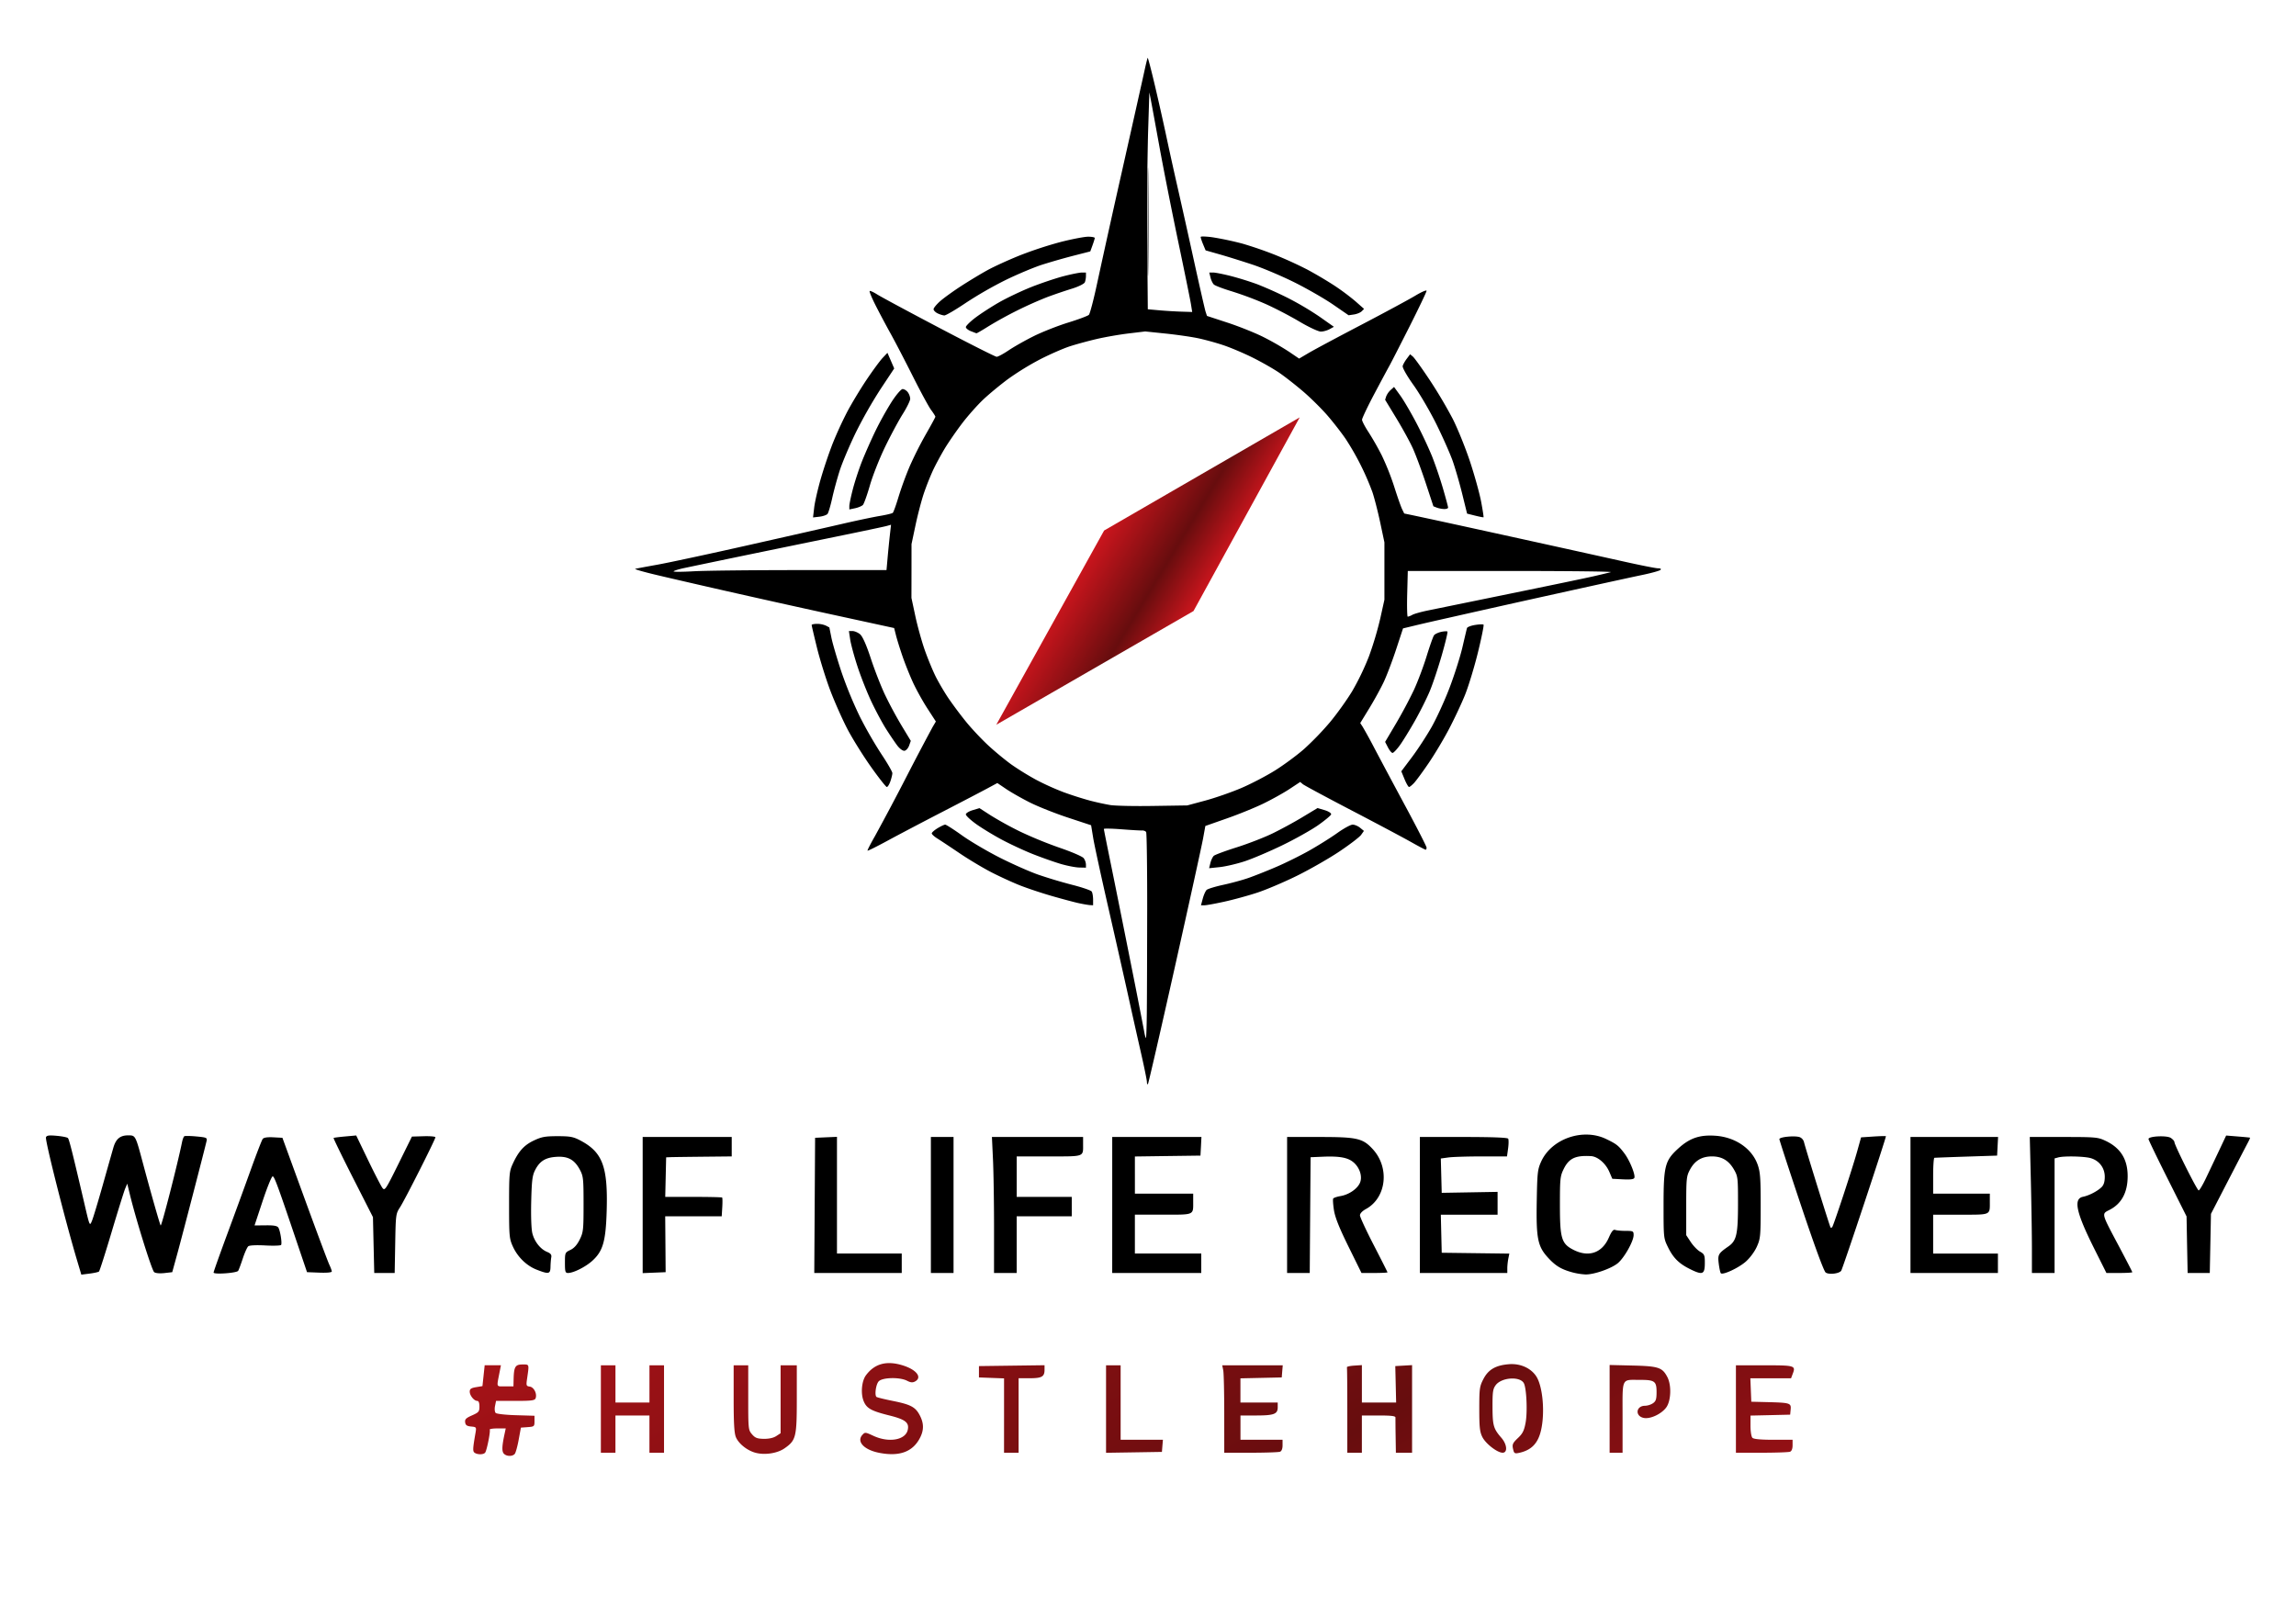 <svg xmlns="http://www.w3.org/2000/svg" xmlns:xlink="http://www.w3.org/1999/xlink" xml:space="preserve" viewBox="0 0 132.292 92.604">
  <defs>
    <linearGradient id="a">
      <stop offset="0" style="stop-color:#cb151d;stop-opacity:1"/>
      <stop offset=".599" style="stop-color:#670d0e;stop-opacity:1"/>
      <stop offset="1" style="stop-color:#cb151d;stop-opacity:1"/>
    </linearGradient>
    <linearGradient xlink:href="#a" id="c" x1="199.874" x2="207.889" y1="183.396" y2="183.396" gradientTransform="matrix(1.36 -.609 -.77 1.275 -78.63 -76.417)" gradientUnits="userSpaceOnUse"/>
    <linearGradient id="b">
      <stop offset="0" style="stop-color:#cb151d;stop-opacity:1"/>
      <stop offset=".599" style="stop-color:#670d0e;stop-opacity:1"/>
      <stop offset="1" style="stop-color:#cb151d;stop-opacity:1"/>
    </linearGradient>
    <linearGradient xlink:href="#b" id="d" x1="37.129" x2="75.412" y1="73.307" y2="139.616" gradientTransform="translate(0 -24.763)" gradientUnits="userSpaceOnUse"/>
  </defs>
  <path d="M57.318 3.81c-.018.018-.102.356-.187.752-.086.397-.647 2.906-1.248 5.576a836.8 836.8 0 0 0-1.466 6.611c-.205.966-.425 1.807-.488 1.87-.064.062-.604.264-1.2.448-.597.185-1.485.535-1.974.778-.49.243-1.14.611-1.445.817-.306.206-.618.374-.693.374-.076 0-1.564-.75-3.307-1.668-1.743-.916-3.348-1.78-3.566-1.918-.218-.138-.419-.23-.446-.203-.027.027.123.39.332.805.21.416.601 1.153.87 1.637.27.485.85 1.603 1.292 2.483.442.88.913 1.749 1.048 1.93.134.18.245.356.245.388 0 .033-.248.49-.55 1.014a21.352 21.352 0 0 0-.933 1.852 19.985 19.985 0 0 0-.64 1.752c-.14.47-.29.885-.332.922-.042.036-.378.117-.747.178-.37.062-1.3.257-2.067.434-.767.178-3.253.741-5.526 1.253-2.272.512-4.643 1.02-5.268 1.13-.625.112-1.18.216-1.233.233-.052.017.436.16 1.085.316.65.157 2.506.585 4.125.952 1.62.368 4.222.947 5.784 1.287l3.384.736.542.118.107.422c.058.232.226.771.372 1.197.146.427.418 1.107.605 1.514.187.407.56 1.08.83 1.497l.49.756-.185.314a165.14 165.14 0 0 0-1.522 2.894 148.607 148.607 0 0 1-1.8 3.392c-.255.445-.448.824-.43.843.02.018.546-.244 1.17-.583.626-.34 2.044-1.085 3.152-1.657 1.108-.572 2.27-1.179 2.585-1.349l.572-.308.513.347c.282.19.896.54 1.363.774.468.236 1.453.627 2.19.87l1.337.441.12.733c.066.402.466 2.242.888 4.088.422 1.847.93 4.102 1.13 5.01.2.91.524 2.358.72 3.219.197.86.357 1.646.357 1.747 0 .098.026.15.057.123.031-.032.731-3.072 1.555-6.757.824-3.685 1.555-7.02 1.626-7.411l.129-.71 1.234-.433c.68-.237 1.63-.624 2.113-.859.483-.235 1.157-.61 1.498-.834l.62-.41.155.13c.085.07 1.34.745 2.789 1.5 1.449.756 2.992 1.577 3.43 1.824.439.248.822.45.853.45.03 0 .055-.053.055-.118 0-.066-.552-1.147-1.227-2.402a549.618 549.618 0 0 1-1.77-3.314 28.19 28.19 0 0 0-.684-1.248l-.141-.216.532-.87c.292-.478.671-1.171.842-1.54.17-.37.487-1.206.701-1.858l.39-1.187.704-.17c.388-.094 1.262-.294 1.944-.446a1195.082 1195.082 0 0 1 6.094-1.362c2.216-.49 4.471-.984 5.01-1.095.54-.112 1.026-.245 1.08-.297.06-.057.006-.093-.14-.093-.13 0-1.057-.185-2.06-.41a2625.264 2625.264 0 0 0-10.397-2.287c-.796-.172-1.608-.346-1.806-.387l-.36-.074-.124-.255c-.068-.14-.271-.717-.45-1.283a14.897 14.897 0 0 0-.718-1.808 16.28 16.28 0 0 0-.766-1.345c-.205-.31-.372-.632-.372-.713 0-.082.309-.734.687-1.45.378-.714.773-1.45.877-1.635.104-.185.63-1.213 1.171-2.284.54-1.072.983-1.999.983-2.06 0-.06-.29.064-.646.278-.355.214-1.76.973-3.124 1.686-1.363.712-2.725 1.44-3.026 1.619l-.548.323-.589-.4a15.99 15.99 0 0 0-1.464-.84c-.481-.242-1.411-.614-2.066-.829l-1.19-.39-.08-.243c-.043-.133-.354-1.498-.691-3.032a593.413 593.413 0 0 0-.933-4.184c-.176-.767-.458-2.044-.627-2.84-.168-.795-.475-2.156-.68-3.024-.206-.869-.388-1.565-.405-1.548Zm.096 1.99.082.413c.045.227.27 1.46.503 2.738.232 1.278.72 3.741 1.083 5.474.364 1.733.693 3.348.731 3.59l.07.439-.608-.019c-.334-.01-.91-.044-1.279-.077l-.671-.06-.033-3.821a198.85 198.85 0 0 1 .045-6.25zm-.075 4.342c-.01-.148-.018 1.007-.018 3.094 0 2.784.013 3.938.03 2.564.016-1.374.016-3.652 0-5.062a16.472 16.472 0 0 0-.012-.596zm3.17 3.961c-.086.001-.137.01-.137.03 0 .05.064.245.142.431l.142.34.814.232c.447.127 1.3.394 1.897.592.597.198 1.69.662 2.428 1.03.738.37 1.738.945 2.22 1.279l.88.606.307-.045c.17-.025.371-.108.447-.183l.137-.138-.487-.43a13.552 13.552 0 0 0-1.221-.912 23.368 23.368 0 0 0-1.56-.923 22.618 22.618 0 0 0-1.883-.858 22.15 22.15 0 0 0-1.851-.637 18.246 18.246 0 0 0-1.604-.347 4.529 4.529 0 0 0-.67-.067zm-6.619.013c-.213 0-.921.135-1.575.301a22.57 22.57 0 0 0-2.376.781c-.653.263-1.49.645-1.859.85-.37.203-1.044.61-1.5.905-.455.294-1 .687-1.213.873-.212.187-.386.397-.386.468 0 .07.105.178.233.24s.302.116.387.12c.085.003.643-.323 1.24-.726a22.717 22.717 0 0 1 2.324-1.332c.682-.33 1.611-.719 2.065-.865a37.415 37.415 0 0 1 1.803-.517l.977-.25.127-.347c.069-.191.128-.382.133-.424.004-.043-.167-.077-.38-.077zm-.368 2.065c-.131 0-.607.096-1.058.213-.451.118-1.285.398-1.853.623-.568.226-1.405.624-1.86.884-.454.26-1.07.66-1.368.887-.299.227-.542.469-.542.536 0 .067.127.173.284.235.156.061.302.117.324.123.022.006.335-.175.694-.402a22.628 22.628 0 0 1 3.397-1.688 30.13 30.13 0 0 1 1.41-.48c.377-.115.714-.282.749-.372.034-.09.062-.252.062-.36v-.199zm7.344 0 .07.284c.038.157.125.338.192.404.067.067.54.247 1.051.4a19.85 19.85 0 0 1 1.912.715c.54.24 1.423.698 1.962 1.019.54.32 1.098.582 1.24.581.142 0 .37-.064.506-.14l.248-.136-.816-.575a17.326 17.326 0 0 0-1.849-1.093 22.664 22.664 0 0 0-1.75-.784 17.906 17.906 0 0 0-1.516-.472c-.438-.112-.899-.203-1.024-.203Zm-3.69 3.395 1.16.12c.637.066 1.476.186 1.864.267.389.08 1.054.262 1.478.405.425.142 1.188.466 1.696.719.508.253 1.19.642 1.517.865.327.223.95.712 1.387 1.085.435.373 1.07 1.002 1.41 1.397.34.395.81 1 1.044 1.345a15.226 15.226 0 0 1 1.535 3.057c.115.341.317 1.132.45 1.756l.241 1.137v3.306l-.24 1.084a19.545 19.545 0 0 1-.647 2.17 14.696 14.696 0 0 1-.973 2.022c-.312.515-.896 1.329-1.298 1.807a16.992 16.992 0 0 1-1.47 1.52c-.408.358-1.16.914-1.671 1.234-.512.32-1.395.78-1.963 1.022-.568.241-1.497.564-2.065.717l-1.034.278-1.962.03c-1.08.018-2.195-.006-2.479-.052a15.58 15.58 0 0 1-1.179-.259 20.524 20.524 0 0 1-1.482-.473 14.801 14.801 0 0 1-1.61-.726 15.942 15.942 0 0 1-1.41-.87c-.341-.244-.936-.733-1.32-1.087-.386-.354-.97-.975-1.3-1.38a23.176 23.176 0 0 1-1.015-1.357c-.23-.34-.558-.898-.73-1.239-.171-.34-.456-1.03-.633-1.53-.176-.5-.422-1.384-.546-1.963l-.225-1.052.003-1.55.001-1.55.229-1.083c.126-.597.34-1.416.475-1.82a15.34 15.34 0 0 1 .53-1.342c.157-.335.468-.91.69-1.278.224-.368.674-1.018 1-1.446.326-.427.866-1.036 1.2-1.353.334-.317.985-.855 1.447-1.197a15.895 15.895 0 0 1 1.86-1.141c.56-.286 1.321-.618 1.69-.738.37-.12 1.067-.31 1.55-.422.482-.113 1.31-.257 1.836-.32zm-14.853 1.232-.279.295c-.153.162-.575.736-.937 1.276-.361.54-.865 1.376-1.118 1.859a22.2 22.2 0 0 0-.827 1.808 27.205 27.205 0 0 0-.679 2.014c-.172.596-.343 1.343-.38 1.66l-.067.574.37-.043c.204-.024.413-.097.465-.162.052-.065.172-.467.266-.893.093-.426.29-1.146.435-1.6.146-.455.559-1.432.916-2.17a26.215 26.215 0 0 1 1.438-2.53l.787-1.187-.194-.45Zm30.115.083-.19.254c-.106.139-.213.328-.237.421-.025.096.242.568.613 1.085.362.504.957 1.52 1.323 2.258.366.739.788 1.692.94 2.118.15.426.4 1.286.554 1.911l.28 1.136.46.115c.253.063.472.106.487.094.015-.012-.046-.412-.136-.89-.09-.478-.378-1.519-.641-2.314-.263-.795-.715-1.911-1.004-2.48a27.153 27.153 0 0 0-1.329-2.239c-.442-.664-.875-1.266-.962-1.338zm-.925 1.883-.197.177a1.036 1.036 0 0 0-.257.37l-.061.192.644 1.06c.354.582.782 1.362.95 1.731.168.37.504 1.273.747 2.009l.441 1.338.19.075c.106.042.297.079.424.083.128.004.233-.033.233-.083s-.134-.55-.297-1.11a24.52 24.52 0 0 0-.628-1.848 25.624 25.624 0 0 0-.902-1.917c-.315-.6-.733-1.314-.93-1.585zm-28.315.121c-.088 0-.377.337-.642.75a19.016 19.016 0 0 0-.931 1.678c-.247.511-.59 1.288-.765 1.727-.174.44-.41 1.156-.525 1.595-.115.438-.208.885-.208.992v.196l.335-.07c.185-.04.386-.125.448-.19.061-.065.243-.574.403-1.13.16-.556.555-1.556.878-2.222.322-.665.78-1.516 1.017-1.891.237-.376.428-.77.427-.878a.755.755 0 0 0-.14-.376c-.076-.1-.21-.18-.297-.18zm-.668 7.82-.063.557c-.035.307-.094.896-.131 1.307l-.067.749h-4.971c-2.734 0-5.494.03-6.133.068-.639.037-1.162.04-1.162.008s.244-.113.542-.179c.299-.065 1.775-.373 3.28-.685 1.506-.311 3.97-.818 5.475-1.126 1.505-.308 2.848-.591 2.984-.63zm29.775 2.664h5.964c3.28 0 5.86.03 5.732.067-.128.036-.581.144-1.007.242-.426.098-2.588.548-4.803 1l-4.722.966c-.381.077-.785.19-.897.25a.986.986 0 0 1-.27.11c-.035 0-.05-.593-.031-1.317zm-34.031 3.047c-.175 0-.317.031-.317.068 0 .037.139.63.308 1.317.17.688.516 1.798.77 2.469.255.67.7 1.67.988 2.22.29.552.897 1.526 1.35 2.165.453.639.866 1.162.915 1.162.05 0 .141-.146.204-.325.062-.18.114-.393.114-.475 0-.082-.284-.574-.63-1.092a24.29 24.29 0 0 1-1.24-2.156 23.522 23.522 0 0 1-1.064-2.586c-.25-.754-.51-1.639-.576-1.966l-.12-.594-.193-.103a1.31 1.31 0 0 0-.51-.104zm38.23.03a2.719 2.719 0 0 0-.323.034c-.24.038-.45.12-.467.184-.018.063-.134.556-.26 1.096-.125.54-.457 1.586-.737 2.324-.28.739-.748 1.76-1.037 2.272-.29.511-.801 1.296-1.137 1.743l-.612.814.186.452c.102.248.22.451.26.452.04 0 .17-.105.29-.233.119-.128.49-.632.823-1.12.335-.487.864-1.37 1.176-1.962.312-.591.735-1.491.939-1.999.203-.508.539-1.612.745-2.454.206-.842.35-1.556.32-1.586-.014-.014-.077-.02-.165-.017zm-36.401.384.074.49c.04.269.23.973.425 1.565.193.591.554 1.5.8 2.02.247.52.623 1.222.837 1.56.214.338.505.768.646.956.146.194.33.327.425.308.093-.017.212-.153.264-.301l.095-.27-.538-.89a23.69 23.69 0 0 1-.963-1.795c-.234-.498-.6-1.44-.813-2.093-.248-.756-.47-1.252-.613-1.368-.124-.1-.318-.182-.432-.182Zm34.36.015a1.48 1.48 0 0 0-.235.033c-.17.038-.354.124-.407.191-.054.068-.247.611-.43 1.207-.183.597-.516 1.48-.74 1.963a27.31 27.31 0 0 1-1.031 1.93l-.622 1.05.164.317c.09.175.21.318.264.318.055 0 .244-.197.42-.439.175-.241.568-.88.874-1.42.305-.54.695-1.32.865-1.735.17-.414.478-1.337.682-2.05.205-.714.35-1.321.322-1.35-.013-.013-.061-.018-.127-.015zM67.106 47.04l-.863.52c-.474.287-1.257.713-1.74.947-.483.234-1.412.594-2.066.8-.653.206-1.243.425-1.31.487-.067.062-.156.248-.196.413l-.074.3.611-.063c.336-.036.982-.186 1.436-.335.453-.148 1.428-.564 2.167-.922.739-.358 1.665-.877 2.06-1.153.393-.277.733-.558.755-.626.022-.07-.14-.176-.37-.246zm-19.48.005-.393.118c-.216.065-.393.175-.393.243 0 .069.256.311.569.538.312.228.971.63 1.463.896.492.265 1.316.65 1.832.854.516.203 1.24.46 1.61.568.37.108.846.201 1.059.205l.387.008v-.187a.707.707 0 0 0-.129-.359c-.07-.094-.687-.361-1.368-.594a23.91 23.91 0 0 1-2.283-.933 20.32 20.32 0 0 1-1.698-.933zm21.501.951c-.114 0-.511.217-.882.481-.37.265-1.097.72-1.614 1.012-.517.292-1.382.72-1.922.95-.54.232-1.26.517-1.6.635-.341.118-.993.295-1.447.393-.455.099-.88.23-.946.29-.066.062-.167.286-.224.5l-.104.387h.2c.109 0 .628-.094 1.152-.21.525-.115 1.381-.35 1.902-.522.521-.172 1.55-.61 2.287-.974.737-.364 1.832-.991 2.433-1.393.601-.402 1.165-.834 1.254-.96l.161-.228-.22-.18c-.123-.1-.315-.181-.43-.181Zm-23.475 0c-.057 0-.254.093-.44.206-.184.112-.335.246-.335.298 0 .052.151.19.336.304.185.116.754.493 1.265.839.511.346 1.325.834 1.807 1.084.483.25 1.23.593 1.66.764.43.17 1.268.45 1.86.62.593.17 1.287.356 1.542.411.256.055.546.105.646.111l.18.01v-.335c-.002-.185-.037-.39-.08-.456-.042-.067-.548-.241-1.123-.387a27.665 27.665 0 0 1-1.961-.587c-.503-.176-1.507-.622-2.229-.988-.722-.367-1.698-.942-2.169-1.28-.47-.337-.902-.613-.959-.613Zm9.437.23c.182.003.434.016.711.037.554.043 1.087.075 1.186.069.098-.006.208.035.243.092.035.057.062 2.042.06 4.41-.004 2.368-.011 5.015-.02 5.881-.007.866-.031 1.575-.052 1.575-.021 0-.068-.174-.104-.387a446.97 446.97 0 0 0-.775-3.952c-.39-1.96-.896-4.481-1.126-5.604-.23-1.122-.419-2.068-.419-2.101 0-.017.113-.024.296-.02z" style="fill:#000;fill-opacity:1;stroke-width:1.49" transform="translate(8.81 -.476)"/>
  <path d="m54.807 31.048 11.27-6.52-6.119 11.16-11.364 6.552Z" style="fill:url(#c);fill-rule:evenodd;stroke-width:.384" transform="translate(8.81 -.476)"/>
  <path d="M-4.368 73.11c-.673-2.253-1.856-6.933-1.793-7.097.041-.108.173-.126.62-.085.314.028.603.086.645.13.071.073.261.83.953 3.794.3 1.29.3 1.292.43.98.072-.172.355-1.11.63-2.085.274-.975.548-1.94.608-2.145.145-.496.39-.7.84-.7.44 0 .425-.028.881 1.68.44 1.646.96 3.47 1.002 3.512.054.054.976-3.543 1.23-4.795.033-.166.093-.322.134-.347.04-.025.355-.02.7.013.576.054.624.075.583.254-.11.486-1.396 5.441-1.672 6.447l-.308 1.12-.449.051c-.268.03-.507.01-.592-.053-.132-.097-1.035-2.983-1.396-4.461l-.155-.638-.12.285c-.066.157-.417 1.282-.78 2.5-.362 1.218-.69 2.242-.728 2.277-.038.034-.283.088-.544.121l-.474.06zm7.865.697c0-.05.352-1.04.782-2.202a494.16 494.16 0 0 0 1.368-3.744c.323-.898.628-1.687.68-1.753.06-.08.268-.112.613-.094l.522.028 1.276 3.498c.702 1.925 1.343 3.637 1.423 3.805.08.169.146.349.146.4 0 .058-.278.084-.714.068l-.713-.028-.49-1.446C7.184 68.764 7 68.265 6.9 68.265c-.058 0-.317.637-.575 1.414l-.469 1.414.643-.006c.475-.006.665.03.73.133.108.173.222.892.158.996-.026.042-.436.056-.91.03-.51-.028-.91-.009-.98.047-.064.05-.207.368-.318.704-.111.336-.23.656-.266.711-.082.129-1.416.222-1.416.1zm78.274-.015c-.629-.174-.949-.368-1.377-.832-.605-.657-.696-1.107-.659-3.258.029-1.65.049-1.834.252-2.285.594-1.318 2.405-1.95 3.743-1.307.604.291.716.379 1.06.836.3.398.637 1.226.57 1.402-.033.085-.221.11-.658.088l-.613-.032-.169-.394c-.211-.494-.672-.89-1.06-.912-.892-.052-1.268.125-1.57.737-.205.417-.22.553-.22 2.079 0 1.943.09 2.235.79 2.589.872.44 1.637.175 2.024-.7.166-.376.262-.493.37-.452.079.03.35.055.603.055.432 0 .459.014.459.244 0 .353-.541 1.313-.912 1.619-.38.313-1.378.66-1.866.648a3.845 3.845 0 0 1-.767-.125zm6.873-.146c-.694-.332-1.032-.658-1.349-1.304-.25-.509-.253-.54-.253-2.382 0-2.295.078-2.6.845-3.3.654-.598 1.227-.797 2.129-.737 1.155.075 2.124.739 2.451 1.677.146.418.172.785.171 2.36-.001 1.762-.014 1.894-.223 2.36-.13.288-.395.645-.638.86-.413.363-1.322.786-1.435.667-.032-.034-.086-.28-.12-.549-.065-.523-.027-.591.552-.994.473-.328.556-.69.558-2.437.001-1.516-.009-1.604-.228-1.987-.303-.529-.697-.765-1.274-.765-.585 0-.99.246-1.268.766-.2.374-.214.507-.214 2.086v1.686l.263.398c.145.219.386.468.536.553.245.14.273.203.273.633 0 .666-.114.726-.776.41zm7.739.16c-.105-.077-.627-1.497-1.416-3.85-.687-2.05-1.25-3.776-1.252-3.835-.003-.129.887-.216 1.175-.115a.428.428 0 0 1 .244.285c.062.29 1.486 4.871 1.53 4.92.018.022.06.014.092-.018.077-.078 1.16-3.361 1.442-4.373l.224-.803.7-.047c.386-.025.715-.034.731-.02.037.033-2.479 7.606-2.575 7.752-.111.17-.71.24-.895.104zm-83.667-1.583-.037-1.61-1.152-2.265c-.633-1.247-1.135-2.28-1.116-2.296.02-.017.321-.056.67-.087l.633-.057.684 1.42c.377.78.75 1.503.828 1.605.136.176.186.101.922-1.387l.777-1.574.677-.02c.372-.011.676.016.676.06 0 .123-1.757 3.601-2.036 4.03-.244.376-.25.423-.28 2.087l-.031 1.703h-1.177zm9.4 1.42c-.584-.227-1.102-.731-1.377-1.34-.203-.449-.216-.59-.216-2.39 0-1.793.013-1.94.213-2.373.334-.727.656-1.08 1.223-1.346.444-.208.65-.245 1.363-.245.726.001.902.035 1.306.247 1.283.677 1.594 1.508 1.518 4.063-.052 1.753-.215 2.316-.83 2.873-.39.352-1.084.7-1.396.7-.157 0-.179-.07-.179-.59 0-.576.007-.591.315-.738.215-.103.386-.294.537-.6.207-.421.221-.556.221-2.037 0-1.474-.015-1.614-.213-1.986-.31-.579-.684-.785-1.35-.742-.638.04-.969.249-1.234.775-.155.308-.19.601-.22 1.815-.02.891.007 1.598.072 1.838.127.473.465.894.842 1.05.212.088.27.165.242.316-.02.11-.04.357-.044.55-.008.412-.102.43-.793.16zm6.104-3.725v-3.923h5.131v1.12l-1.656.017c-.91.01-1.761.021-1.89.027l-.233.009-.026 1.14-.026 1.14h1.62c.89 0 1.637.016 1.659.038.021.021.024.273.007.56l-.032.52h-3.256l.013 1.61.012 1.61-.662.027-.661.027zm9.911.019.024-3.895.63-.028.63-.027v6.725h3.732v1.12h-5.04zm6.695-.023v-3.919h1.306v7.837h-1.306zm3.639 1.274c0-1.454-.028-3.218-.062-3.919l-.06-1.274h5.253v.412c0 .747.108.708-1.97.708h-1.855v2.332h3.172v1.12H49.77V73.832h-1.306zm6.81-1.274v-3.919h5.14l-.027.537-.029.536-1.889.025-1.889.026V69.26h3.359v.458c0 .794.092.754-1.736.754H56.58v2.24h3.825V73.831h-5.131Zm10.076 0v-3.919h1.85c2.182 0 2.508.074 3.084.7.987 1.07.789 2.807-.393 3.452-.209.114-.343.256-.343.364 0 .098.357.868.793 1.712.436.845.793 1.552.793 1.572 0 .02-.337.037-.749.037h-.749l-.747-1.516c-.537-1.09-.773-1.681-.84-2.104-.05-.323-.07-.624-.043-.668.028-.044.217-.109.42-.143.47-.08.945-.396 1.11-.74.172-.357.01-.892-.363-1.207-.327-.275-.805-.362-1.77-.322l-.7.03-.025 3.335-.024 3.335H65.35zm7.65 0v-3.919h2.513c1.65 0 2.535.034 2.574.098.033.053.032.305-.003.56l-.064.462h-1.47c-.81 0-1.668.027-1.907.06l-.436.06.026.989.026.99 1.61-.028 1.609-.028v1.315h-3.271l.026 1.097.026 1.096 1.947.025 1.948.025-.058.29c-.032.16-.058.41-.058.558v.268H73zm28.268 0v-3.919H106.316l-.028.537-.028.536-1.772.058c-.975.032-1.804.063-1.843.07-.038.007-.07.474-.07 1.038v1.027h3.266v.458c0 .793.086.754-1.69.754h-1.576v2.24h3.732V73.831h-5.038zm6.997 2.534c0-.762-.028-2.525-.061-3.919l-.062-2.534h1.95c1.857.002 1.974.012 2.418.222.87.412 1.279 1.075 1.271 2.064-.007.923-.358 1.566-1.048 1.917-.462.236-.481.163.534 2.073.43.81.782 1.491.782 1.516 0 .025-.335.045-.745.045h-.746l-.693-1.385c-1.05-2.094-1.224-2.889-.661-3.005.357-.073.845-.327 1.078-.56.125-.125.181-.31.181-.594 0-.513-.324-.939-.822-1.077-.375-.104-1.525-.128-1.86-.038l-.21.057v6.602h-1.306zm8.94-.246-.03-1.63-1.096-2.185c-.603-1.202-1.097-2.225-1.097-2.275 0-.165 1.05-.217 1.283-.064.116.076.21.183.21.237 0 .175 1.31 2.789 1.398 2.789.047 0 .24-.325.429-.723l.75-1.58.405-.859.678.055c.373.03.687.06.698.069.011.008-.046.138-.127.29-.082.152-.593 1.136-1.137 2.188l-.988 1.913-.034 1.702-.034 1.703h-1.276z" style="fill:#000;stroke-width:.651" transform="translate(8.81 -.476)"/>
  <path d="M20.213 84.235c-.114-.137-.1-.44.052-1.142l.065-.303h-.483c-.266 0-.464.033-.439.073.052.084-.158 1.15-.258 1.312-.078.126-.42.14-.603.024-.126-.08-.122-.215.04-1.146.058-.335.052-.343-.253-.373-.243-.023-.32-.077-.343-.242-.024-.173.048-.246.397-.4.388-.172.426-.219.426-.512 0-.207-.044-.322-.125-.322-.183 0-.434-.31-.434-.535 0-.154.077-.208.366-.257l.367-.061.064-.6.064-.6h.936l-.068.35c-.186.962-.221.864.313.864h.477l.009-.397c.017-.733.094-.863.508-.863.406 0 .392-.042.27.809-.06.407-.05.437.156.466.24.034.43.42.333.673-.049.128-.232.151-1.169.151h-1.11l-.06.298c-.033.168-.016.34.04.396.054.055.58.113 1.167.13l1.068.032v.313c0 .301-.015.314-.391.342l-.392.029-.128.697c-.07.384-.171.75-.226.816-.134.163-.493.15-.636-.022zm14.461-.056c-.463-.14-.93-.522-1.082-.885-.097-.232-.13-.8-.13-2.227v-1.915h.84v1.86c0 1.819.004 1.867.218 2.116.182.21.299.256.68.262.295.004.553-.053.715-.159l.252-.165v-3.914h.933v1.936c0 2.204-.046 2.388-.705 2.848-.43.3-1.179.406-1.72.243zm7.176.017c-.873-.17-1.321-.646-.972-1.033.15-.165.171-.163.638.054.885.412 1.848.245 1.977-.343.093-.422-.139-.603-1.07-.834-1.033-.258-1.296-.404-1.468-.816-.182-.435-.12-1.16.129-1.496.498-.672 1.188-.86 2.115-.573.8.247 1.146.697.712.93-.14.074-.254.063-.461-.044-.418-.216-1.425-.193-1.633.038-.156.171-.243.779-.129.893.03.03.458.135.953.235 1.035.208 1.303.354 1.555.847.229.449.23.835.004 1.276-.416.811-1.184 1.094-2.35.866zm36.542-.135c-.091-.34-.065-.41.27-.728.26-.246.348-.424.43-.87.116-.618.056-1.988-.1-2.278-.219-.411-1.285-.34-1.62.109-.163.219-.188.39-.185 1.263.004 1.073.054 1.248.51 1.773.33.38.37.86.073.86-.308 0-.978-.52-1.17-.906-.147-.294-.176-.567-.176-1.616 0-1.165.018-1.297.234-1.717.284-.552.704-.798 1.468-.861.649-.054 1.259.213 1.576.69.382.576.517 2.109.276 3.133-.173.737-.547 1.124-1.235 1.28-.254.057-.306.038-.351-.132zm-52.58-2.39v-2.52h.84V81.299h1.959v-2.146h.839v5.038h-.84v-2.146h-1.959v2.146h-.84zm23.23.377v-2.142l-.723-.027-.723-.027v-.654l1.889-.025 1.89-.025v.263c0 .399-.157.487-.86.487h-.634v4.292h-.84zm5.877-.375v-2.521h.84v4.291H58.196l-.03.35-.028.35-1.61.026-1.609.025zm6.81.29c0-1.226-.025-2.36-.057-2.52l-.059-.291H65.1l-.03.35-.028.35-1.19.026-1.19.026V81.297H64.81v.277c0 .39-.215.47-1.254.47h-.892v1.4h2.425v.316c0 .202-.053.337-.147.373-.081.031-.837.057-1.68.057H61.73zm7.091-.199c0-1.334-.01-2.457-.023-2.496-.013-.038.176-.082.42-.098l.443-.029v2.156H71.633l-.024-1.05-.025-1.049.484-.028.484-.028v5.048h-.933l-.015-.957a57.725 57.725 0 0 1-.01-1.073c.003-.086-.25-.116-.965-.116h-.97v2.146h-.839Zm15.114-.102v-2.528l1.334.032c1.482.036 1.703.11 1.992.663.245.469.215 1.36-.058 1.744-.274.385-.935.693-1.31.61-.51-.111-.438-.699.085-.699a.934.934 0 0 0 .455-.145c.17-.12.207-.234.207-.65 0-.617-.11-.698-.95-.696-1.1.003-1.009-.194-1.009 2.155v2.042h-.746zm7.277.009v-2.519h1.635c1.77 0 1.82.015 1.636.497l-.094.25h-2.346l.028.676.027.676.933.023c1.3.033 1.37.055 1.335.423l-.029.3-1.143.027-1.142.026v.585c0 .33.048.633.112.697.074.074.48.112 1.212.112h1.101v.316c0 .203-.053.337-.147.373-.082.031-.816.057-1.633.057h-1.485z" style="fill:url(#d);stroke-width:.651" transform="translate(8.81 -.476)"/>
</svg>
